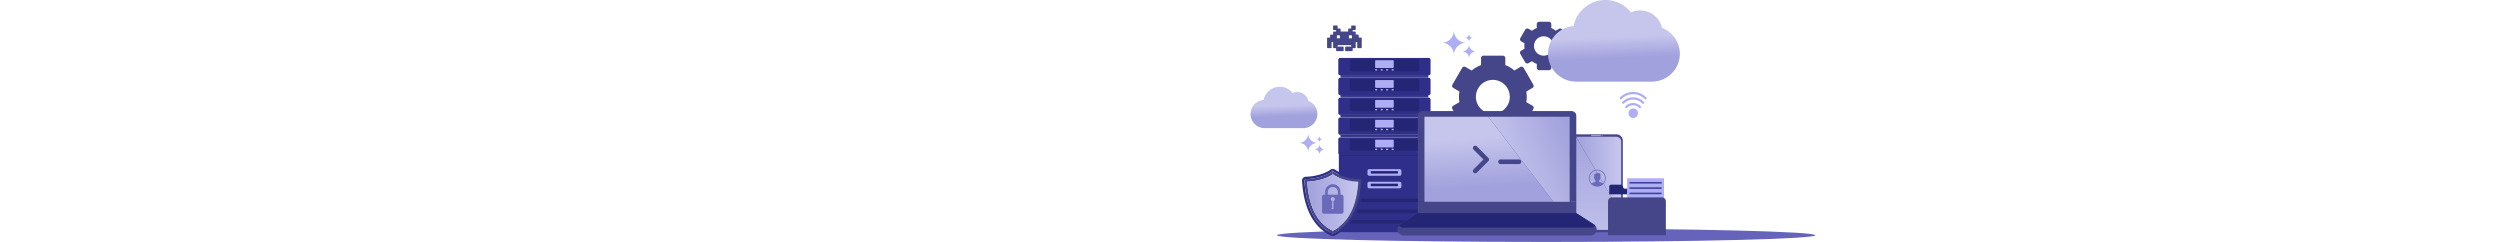 <svg xmlns="http://www.w3.org/2000/svg" xmlns:xlink="http://www.w3.org/1999/xlink" width="4096" height="397"><style><![CDATA[.B{fill:#252575}.C{fill:#2f2f89}.D{fill:#aeaef5}.E{fill:#454589}.F{fill:#3b3b89}]]></style><defs><linearGradient x1="49.857%" y1="-8.364%" x2="50.051%" y2="125.847%" id="A"><stop stop-color="#a1a1dd" offset="0%"/><stop stop-color="#c6c6ed" offset="99%"/></linearGradient><linearGradient x1="0%" y1="49.996%" x2="99.932%" y2="49.996%" id="B"><stop stop-color="#a1a1dd" offset="0%"/><stop stop-color="#c6c6ed" offset="99%"/></linearGradient><linearGradient x1="51.027%" y1="71.226%" x2="49.319%" y2="44.812%" id="C"><stop stop-color="#a1a1dd" offset="0%"/><stop stop-color="#c6c6ed" offset="99%"/></linearGradient><linearGradient x1="50.926%" y1="81.49%" x2="45.35%" y2="23.209%" id="D"><stop stop-color="#a1a1dd" offset="0%"/><stop stop-color="#c6c6ed" offset="99%"/></linearGradient><linearGradient x1="105.692%" y1="24.764%" x2="17.41%" y2="64.769%" id="E"><stop stop-color="#a1a1dd" offset="0%"/><stop stop-color="#c6c6ed" offset="99%"/></linearGradient><linearGradient x1="50.979%" y1="71.289%" x2="49.266%" y2="44.812%" id="F"><stop stop-color="#a1a1dd" offset="0%"/><stop stop-color="#c6c6ed" offset="99%"/></linearGradient><linearGradient x1="-0.012%" y1="50.016%" x2="100%" y2="50.016%" id="G"><stop stop-color="#a1a1dd" offset="0%"/><stop stop-color="#c6c6ed" offset="99%"/></linearGradient><path id="H" d="M2253.05 113.4h3.45v2.27h-3.45z"/><path id="I" d="M2669.73 306.86h52.64v2.62h-52.64z"/></defs><g fill-rule="nonzero"><path d="M2510.82 173.2l-10.07-5.8a57.69 57.69 0 0 0 .67-8.75 55.21 55.21 0 0 0-.71-8.75l10.05-5.8a4 4 0 0 0 1.45-5.42l-15.87-27.5a4 4 0 0 0-2.43-1.85 3.9 3.9 0 0 0-3 .42l-9.77 5.77a45.9 45.9 0 0 0-14.84-8.82V95.18a4 4 0 0 0-4-4h-31.72a4 4 0 0 0-4 4v11.5a49 49 0 0 0-15.42 8.87L2401 109.7a4 4 0 0 0-5.4 1.45l-15.94 27.5a4 4 0 0 0 1.44 5.43l10 5.8a55 55 0 0 0 0 17.5l-10.1 5.8a4 4 0 0 0-1.45 5.42l15.86 27.48a4 4 0 0 0 5.39 1.48l10.38-5.87a48.55 48.55 0 0 0 15.43 8.89v11.5a4 4 0 0 0 4 4h31.73a4 4 0 0 0 4-4v-11.5a46.06 46.06 0 0 0 14.86-8.85l9.9 5.8a3.94 3.94 0 0 0 3 .42 4 4 0 0 0 2.42-1.86l15.8-27.5a4 4 0 0 0-1.5-5.41zm-64.94 13.2a27.77 27.77 0 1 1 27.77-27.77c-.017 15.33-12.44 27.753-27.77 27.77zm120.24-103.52l-5.5-3.16a31.8 31.8 0 0 0 .3-4.38 31.3 31.3 0 0 0-.32-4.34l5.45-3.15a4 4 0 0 0 1.45-5.42l-7.93-13.74a3.94 3.94 0 0 0-2.44-1.86 3.88 3.88 0 0 0-3 .44l-5.17 3.1a32.37 32.37 0 0 0-7.31-4.36v-6.36a4 4 0 0 0-4-4h-15.83a4 4 0 0 0-4 4V46a34.86 34.86 0 0 0-7.82 4.38l-5.65-3.2a4 4 0 0 0-5.39 1.45l-8 13.75a4 4 0 0 0 1.43 5.43l5.43 3.14a30.23 30.23 0 0 0-.33 4.4 30.86 30.86 0 0 0 .31 4.39l-5.46 3.15a4 4 0 0 0-1.46 5.42l7.93 13.75a4 4 0 0 0 5.37 1.48l5.82-3.23a36 36 0 0 0 7.9 4.43V111a4 4 0 0 0 4 4h15.86a4 4 0 0 0 4-4v-6.3a32.72 32.72 0 0 0 7.31-4.34l5.3 3.12a4 4 0 0 0 5.43-1.44l7.86-13.75a4 4 0 0 0-1.54-5.41zm-36.94 8.33c-8.765 0-15.87-7.105-15.87-15.87s7.105-15.87 15.87-15.87 15.87 7.105 15.87 15.87c-.01 8.76-7.1 15.86-15.87 15.87h0z" class="E"/><ellipse fill="#6564ba" cx="2533.27" cy="385.42" rx="441.03" ry="10.97"/><rect x="2571.02" y="220.12" width="87.79" height="160.47" rx="9.87" class="E"/><path d="M2581.52 224.07a7.77 7.77 0 0 0-7.78 7.77v137a7.78 7.78 0 0 0 7.78 7.78h66.8a7.78 7.78 0 0 0 7.78-7.78v-18.72l-74-126-.57-.05z" fill="url(#A)"/><path d="M2648.3 224.07h-66.17l74 126.05V231.84a7.77 7.77 0 0 0-7.83-7.77z" fill="url(#B)"/><g class="D"><rect x="2606.82" y="221.51" width="16.19" height="1.54" rx=".77"/><path d="M2625.72 222.28a.77.77 0 0 1-1.54 0 .77.77 0 0 1 1.54 0h0z"/></g><path d="M2617 278.1a13.82 13.82 0 0 0-9.83 23.54h0a13.82 13.82 0 0 0 23.181-13.269A13.82 13.82 0 0 0 2617 278.1zm9.32 22.37a32.59 32.59 0 0 0-5-2.08l-1.47-.54v-2.12a4 4 0 0 0 1.72-3.38 1.77 1.77 0 0 0 .72-1.58 1.84 1.84 0 0 0-.59-1.49 7.45 7.45 0 0 0 .44-3.83c-.4-1.6-2.57-2.16-4.3-2.16-1.55 0-3.43.44-4.1 1.67a1.69 1.69 0 0 0-1.49.61c-.73 1-.24 2.73 0 3.7a1.84 1.84 0 0 0-.61 1.5 1.77 1.77 0 0 0 .72 1.58 4 4 0 0 0 1.72 3.38v2.12l-1.36.5a34.08 34.08 0 0 0-5.07 2.14c-4.643-5.044-4.427-12.868.487-17.648s12.74-4.78 17.655 0 5.13 12.604.487 17.648l.05-.02z" fill="#6b6aba"/><g class="D"><ellipse cx="2675.91" cy="185.5" rx="7.67" ry="7.81"/><path d="M2663.27 174a1.89 1.89 0 0 0 0 2.63 1.79 1.79 0 0 0 2.58 0 13.82 13.82 0 0 1 19.76 0 1.79 1.79 0 0 0 2.58 0 1.89 1.89 0 0 0 0-2.63 17.41 17.41 0 0 0-24.92 0h0zm12.46-14.54a24.46 24.46 0 0 0-17.58 7.42 1.89 1.89 0 0 0 0 2.63 1.81 1.81 0 0 0 2.58 0 20.94 20.94 0 0 1 30 0 1.81 1.81 0 0 0 2.58 0 1.89 1.89 0 0 0 0-2.63 24.46 24.46 0 0 0-17.58-7.42h0zm21.62.24a30.19 30.19 0 0 0-43.24 0 1.89 1.89 0 0 0 0 2.63 1.82 1.82 0 0 0 2.59 0 26.58 26.58 0 0 1 38.07 0 1.79 1.79 0 0 0 1.29.54 1.83 1.83 0 0 0 1.29-.54 1.89 1.89 0 0 0 0-2.63h0zm-290.63-91.18h0a6.6 6.6 0 0 1 6.56-6.52h0a6.6 6.6 0 0 1-6.53-6.56h0a6.6 6.6 0 0 1-6.56 6.56h0a6.6 6.6 0 0 1 6.53 6.52zm.16 4.22h0c-.06 6.288-5.142 11.37-11.43 11.43h0c6.307.055 11.402 5.163 11.44 11.47h0a11.55 11.55 0 0 1 11.43-11.43h0c-6.305-.06-11.397-5.165-11.44-11.47zm-4.73-2.68c-11.007-.092-19.908-8.993-20-20l-.07.07c-.092 11.007-8.993 19.908-20 20h0c11.007.092 19.908 8.993 20 20l.07-.07c.092-11.007 8.993-19.908 20-20h0zM2161.8 232.9h0a5 5 0 0 1 4.92-4.93h0a5 5 0 0 1-4.93-4.94h0a5 5 0 0 1-4.92 4.93h0a5 5 0 0 1 4.93 4.94h0zm.12 3.2h0a8.71 8.71 0 0 1-8.62 8.62h0a8.71 8.71 0 0 1 8.62 8.65h0a8.71 8.71 0 0 1 8.62-8.62h0a8.72 8.72 0 0 1-8.62-8.65zm-3.57-2.03c-8.3-.076-15-6.78-15.06-15.07l-.06.06c-.108 8.24-6.76 14.892-15 15h0c8.305.076 15 6.805 15.06 15.1l.06-.06c.113-8.237 6.763-14.887 15-15v-.04z"/></g><path d="M2153.68 172.8a23.22 23.22 0 0 0-10.06-7.53h0a18.53 18.53 0 0 0-25.75-12.81 27 27 0 0 0-47.63 11.34c-12.448.952-21.888 11.622-21.315 24.093s10.952 22.23 23.435 22.037h62.72c12.78.05 23.207-10.22 23.35-23 .037-5.108-1.635-10.082-4.75-14.13z" fill="url(#C)"/><path d="M2338.14 380.43h-139.78a4.8 4.8 0 0 1-4.8-4.8V248.46h149.38v127.17a4.8 4.8 0 0 1-4.8 4.8z" class="C"/><g class="B"><rect x="2201.61" y="343.16" width="133.28" height="5.45" rx="1.32"/><rect x="2201.61" y="325.49" width="133.28" height="5.45" rx="1.32"/><rect x="2201.61" y="360.82" width="133.28" height="5.45" rx="1.32"/></g><rect x="2192.66" y="94.91" width="151.18" height="28.35" rx="2.9" class="C"/><path d="M2196.33 123.27h143.83v4.1h-143.83z" class="F"/><path fill="#33339a" d="M2196.33 123.27h143.83v1.43h-143.83z"/><rect x="2211.32" y="97.15" width="113.87" height="19.73" rx="2.97" class="B"/><g class="D"><rect x="2253" y="98.59" width="30.51" height="12.79" rx="1.19"/><use xlink:href="#H"/><use xlink:href="#H" x="17.97"/><use xlink:href="#H" x="8.98"/><path d="M2280 113.4h3.45v2.27H2280z"/></g><rect x="2192.66" y="127.46" width="151.18" height="28.35" rx="2.9" class="C"/><path d="M2196.33 155.82h143.83v4.1h-143.83z" class="F"/><path d="M2196.33 155.82h143.83v1.43h-143.83z" class="C"/><rect x="2211.32" y="129.7" width="113.87" height="19.73" rx="2.97" class="B"/><g class="D"><rect x="2253" y="131.14" width="30.51" height="12.79" rx="1.19"/><use xlink:href="#H" y="32.55"/><use xlink:href="#H" x="17.97" y="32.55"/><use xlink:href="#H" x="8.98" y="32.55"/><path d="M2280 145.95h3.45v2.27H2280z"/></g><rect x="2192.66" y="160.01" width="151.18" height="28.35" rx="2.9" class="C"/><path d="M2196.33 188.37h143.83v4.1h-143.83z" class="F"/><path d="M2196.33 188.37h143.83v1.43h-143.83z" class="C"/><rect x="2211.32" y="162.25" width="113.87" height="19.73" rx="2.97" class="B"/><g class="D"><rect x="2253" y="163.69" width="30.51" height="12.79" rx="1.19"/><use xlink:href="#H" y="65.1"/><use xlink:href="#H" x="17.97" y="65.1"/><use xlink:href="#H" x="8.98" y="65.1"/><path d="M2280 178.5h3.45v2.27H2280z"/></g><rect x="2192.66" y="192.56" width="151.18" height="28.35" rx="2.9" class="C"/><path d="M2196.33 220.9h143.83v4.1h-143.83z" class="F"/><path d="M2196.33 220.9h143.83v1.43h-143.83z" class="C"/><rect x="2211.32" y="194.8" width="113.87" height="19.73" rx="2.97" class="B"/><g class="D"><rect x="2253" y="196.24" width="30.51" height="12.79" rx="1.19"/><use xlink:href="#H" y="97.65"/><use xlink:href="#H" x="17.97" y="97.65"/><use xlink:href="#H" x="8.98" y="97.65"/><path d="M2280 211.05h3.45v2.27H2280z"/></g><path d="M2196.33 253.46h143.83v1.43h-143.83z" class="B"/><rect x="2192.66" y="225.11" width="151.18" height="28.35" rx="2.9" class="C"/><rect x="2211.32" y="227.35" width="113.87" height="19.73" rx="2.97" class="B"/><g class="D"><rect x="2253" y="228.79" width="30.51" height="12.79" rx="1.19"/><use xlink:href="#H" y="130.2"/><use xlink:href="#H" x="17.97" y="130.2"/><use xlink:href="#H" x="8.98" y="130.2"/><path d="M2280 243.6h3.45v2.27H2280z"/><rect x="2240.46" y="277.15" width="55.58" height="10.76" rx="2.61"/></g><rect x="2245.81" y="280.29" width="44.64" height="4.14" rx=".89" class="B"/><rect x="2240.46" y="297.77" width="55.58" height="10.76" rx="2.61" class="D"/><rect x="2245.81" y="300.9" width="44.64" height="4.14" rx=".89" class="B"/><path d="M2582.6 189.76a7.77 7.77 0 0 0-7.77-7.77h-244.1a7.77 7.77 0 0 0-7.77 7.77v140.9h259.64v-140.9z" class="E"/><path fill="url(#D)" d="M2333.83 191.23V330.9h211.6l-107.2-139.68z"/><path fill="url(#E)" d="M2571.73 191.23h-133.5l107.2 139.68h26.3z"/><g class="E"><path d="M2330.73 358.06h244.1a7.77 7.77 0 0 0 7.77-7.77v-19.63H2323v19.63a7.77 7.77 0 0 0 7.73 7.77z"/><path d="M2613.66 369.6a10 10 0 0 0-2.21-1.9l-28.86-18.5H2323l-28.86 18.5a10 10 0 0 0-2.21 1.9 9.82 9.82 0 0 0 7.62 16.15H2606a9.82 9.82 0 0 0 7.66-16.15z"/></g><path d="M2299.52 373.06H2606a9.69 9.69 0 0 0 7.62-3.47 10 10 0 0 0-2.21-1.9l-28.86-18.5H2323l-28.86 18.5a10 10 0 0 0-2.21 1.9 9.67 9.67 0 0 0 7.59 3.47h0z" class="B"/><path d="M2458.47 268.83h30.18a3.77 3.77 0 1 0 0-7.54h-30.18a3.77 3.77 0 1 0 0 7.54h0zm-44.17 13.97a3.77 3.77 0 0 0 5.34 0l18.86-18.8a3.77 3.77 0 0 0 0-5.33l-18.86-18.86c-1.472-1.475-3.86-1.477-5.335-.005s-1.477 3.86-.005 5.335l16.2 16.2-16.2 16.2a3.77 3.77 0 0 0 0 5.28h0zM2229.84 61.54h-3.7v-3.7a1.23 1.23 0 0 0-1.24-1.24h-3.7v-3.7a1.23 1.23 0 0 0-1.2-1.23h-3.7V49.2h3.7a1.24 1.24 0 0 0 1.2-1.2v-5a1.23 1.23 0 0 0-1.2-1.21h-5a1.24 1.24 0 0 0-1.21 1.21v3.7h-3.7a1.23 1.23 0 0 0-1.23 1.29v3.7h-12.35V48a1.23 1.23 0 0 0-1.23-1.23h-3.7V43a1.24 1.24 0 0 0-1.24-1.23h-4.94a1.23 1.23 0 0 0-1.23 1.23v5a1.24 1.24 0 0 0 1.23 1.24h3.7v2.47h-3.7a1.23 1.23 0 0 0-1.23 1.23v3.7h-3.7a1.23 1.23 0 0 0-1.24 1.24v3.7h-3.7a1.23 1.23 0 0 0-1.23 1.23v14.8a1.23 1.23 0 0 0 1.23 1.23h4.94a1.23 1.23 0 0 0 1.23-1.23V69h2.47v8.64a1.23 1.23 0 0 0 1.23 1.23h3.7v3.7a1.23 1.23 0 0 0 1.23 1.24h9.88a1.23 1.23 0 0 0 1.23-1.24V77.6a1.23 1.23 0 0 0-1.23-1.24h-8.64V73.9h22.2v2.47h-8.64a1.23 1.23 0 0 0-1.23 1.24v4.93a1.23 1.23 0 0 0 1.23 1.24h9.85a1.23 1.23 0 0 0 1.23-1.24v-3.7h3.77a1.23 1.23 0 0 0 1.23-1.23V69h2.47v8.64a1.23 1.23 0 0 0 1.23 1.23h4.94a1.24 1.24 0 0 0 1.24-1.23V62.77a1.24 1.24 0 0 0-1.27-1.23h0zm-34.56 1.23h-4.94v-4.93h4.94v4.93zm19.75 0h-4.94v-4.93h4.9l.03 4.93z" class="E"/><path d="M2742.9 60.48A46 46 0 0 0 2723 45.6a36.58 36.58 0 0 0-50.81-25.3h0A53.16 53.16 0 0 0 2630.34 0c-25.34.005-47.17 17.85-52.22 42.68h0c-23.51 1.956-41.66 21.49-41.892 45.08-.208 25.3 20.772 46 46.072 46h123.86c25.17 0 46-20.2 46.1-45.36a45.21 45.21 0 0 0-9.371-27.92h0z" fill="url(#F)"/><g class="C"><path d="M2232.44 291.64h0a6.35 6.35 0 0 0-4.5-2.08c-24.75-.8-38.42-10.1-39.94-11.18a6.52 6.52 0 0 0-2.22-1.36 6.69 6.69 0 0 0-2.14-.35v3.9a2.62 2.62 0 0 1 .83.13 2.52 2.52 0 0 1 1 .65c.62.48 15.2 11.24 42.37 12.1a2.45 2.45 0 0 1 1.73.8 2.48 2.48 0 0 1 .63 1.8c-1.3 19.58-4.77 35.62-10.62 49-7.62 17.46-19.34 30.1-34.84 37.6a2.49 2.49 0 0 1-1.07.24h0v3.9a6.49 6.49 0 0 0 2.77-.63c16.36-7.92 28.7-21.22 36.72-39.56 6-13.83 9.6-30.3 10.93-50.32a6.37 6.37 0 0 0-1.65-4.66z"/><path d="M2182.53 382.66c-15.47-7.5-27.17-20.14-34.78-37.57-5.86-13.4-9.33-29.45-10.62-49a2.39 2.39 0 0 1 .63-1.8 2.43 2.43 0 0 1 1.73-.8c27.22-.88 41.8-11.66 42.37-12.1a2.4 2.4 0 0 1 1.78-.78v-3.9a6.35 6.35 0 0 0-4.33 1.71c-1.56 1.12-15.24 10.38-39.95 11.18a6.34 6.34 0 0 0-6.13 6.76c1.32 20 4.9 36.5 10.94 50.33 8 18.3 20.3 31.6 36.63 39.5a6.35 6.35 0 0 0 2.84.68v-3.9a2.42 2.42 0 0 1-1.11-.3z"/></g><g class="E"><path d="M2183.65 285.4h0c.8 1 15.9 11.43 41.93 12.27-2 30.2-10.46 65.23-41.93 80.45h0v4.83c.37 0 .736-.08 1.07-.24 15.5-7.5 27.22-20.14 34.84-37.6 5.85-13.4 9.33-29.45 10.62-49a2.48 2.48 0 0 0-.63-1.8 2.45 2.45 0 0 0-1.73-.8c-27.18-.87-41.75-11.63-42.37-12.1a2.52 2.52 0 0 0-1-.65 2.62 2.62 0 0 0-.83-.13v4.82l.03-.04z"/><path d="M2139.5 293.46a2.43 2.43 0 0 0-1.73.8 2.39 2.39 0 0 0-.63 1.8c1.3 19.58 4.76 35.62 10.62 49 7.6 17.43 19.3 30.08 34.78 37.57a2.42 2.42 0 0 0 1.11.27v-4.8c-31.46-15.22-39.92-50.23-41.92-80.44 25.94-.84 41-11.2 41.92-12.25v-4.84a2.4 2.4 0 0 0-1.78.78c-.58.45-15.15 11.23-42.37 12.1z"/></g><path d="M2183.65 285.4h0c-.9 1-16 11.4-41.92 12.25 2 30.2 10.46 65.22 41.92 80.44h0c31.47-15.22 39.94-50.24 41.93-80.45-26.04-.8-41.14-11.27-41.93-12.24z" fill="url(#G)"/><path d="M2197.8 318.9h-1.56v-4.52c0-6.953-5.637-12.6-12.6-12.6s-12.6 5.637-12.6 12.6v4.52h-1.55a3.42 3.42 0 0 0-3.43 3.43v24.45a3.43 3.43 0 0 0 3.43 3.43h28.3a3.44 3.44 0 0 0 3.43-3.43v-24.45a3.43 3.43 0 0 0-3.43-3.43h0zm-22.42-4.52a8.28 8.28 0 0 1 16.55 0v4.52h-16.55v-4.52zm9.25 27.92h-3.5v-1.4h1.6v-5.5h-.7V334h.7v-4.7h-.05a3.19 3.19 0 0 1-1.69-1.13v-.05a2.49 2.49 0 0 1-.25-.38.75.75 0 0 1-.06-.13 2.07 2.07 0 0 1-.15-.34 2.68 2.68 0 0 1-.07-.27c0-.08 0-.16-.07-.24a3.54 3.54 0 0 1 0-1.18 3.09 3.09 0 0 1 .18-.59 3.22 3.22 0 0 1 6 0 4 4 0 0 1 .17.59 2.65 2.65 0 0 1 .07.63 3.2 3.2 0 0 1-2.1 3v13.1h-.06z" fill="#6b6aba"/><path d="M2636.56 318.38v-12.92a2.86 2.86 0 0 1 2.86-2.86h16.16a2.86 2.86 0 0 1 2.58 1.61l1.6 3.32a2.88 2.88 0 0 0 2.58 1.61h39.73A2.86 2.86 0 0 1 2705 312v6.38h-68.44z" class="B"/><path d="M2665.76 292.03h60.58v80.7h-60.58z" class="D"/><g fill="#41419d"><use xlink:href="#I"/><use xlink:href="#I" y="8.74"/></g><g fill="#2e3192"><use xlink:href="#I" y="17.44"/><use xlink:href="#I" y="26.18"/><use xlink:href="#I" y="34.9"/><use xlink:href="#I" y="43.62"/></g><use xlink:href="#I" y="-8.72" fill="#41419d"/><use xlink:href="#I" y="52.34" fill="#2e3192"/><path d="M2723.18 323.46h-82.32a6.25 6.25 0 0 0-6.25 6.25v55a5.52 5.52 0 0 0 0 .71h94.73v-55.7a6.25 6.25 0 0 0-6.16-6.25z" class="E"/></g></svg>